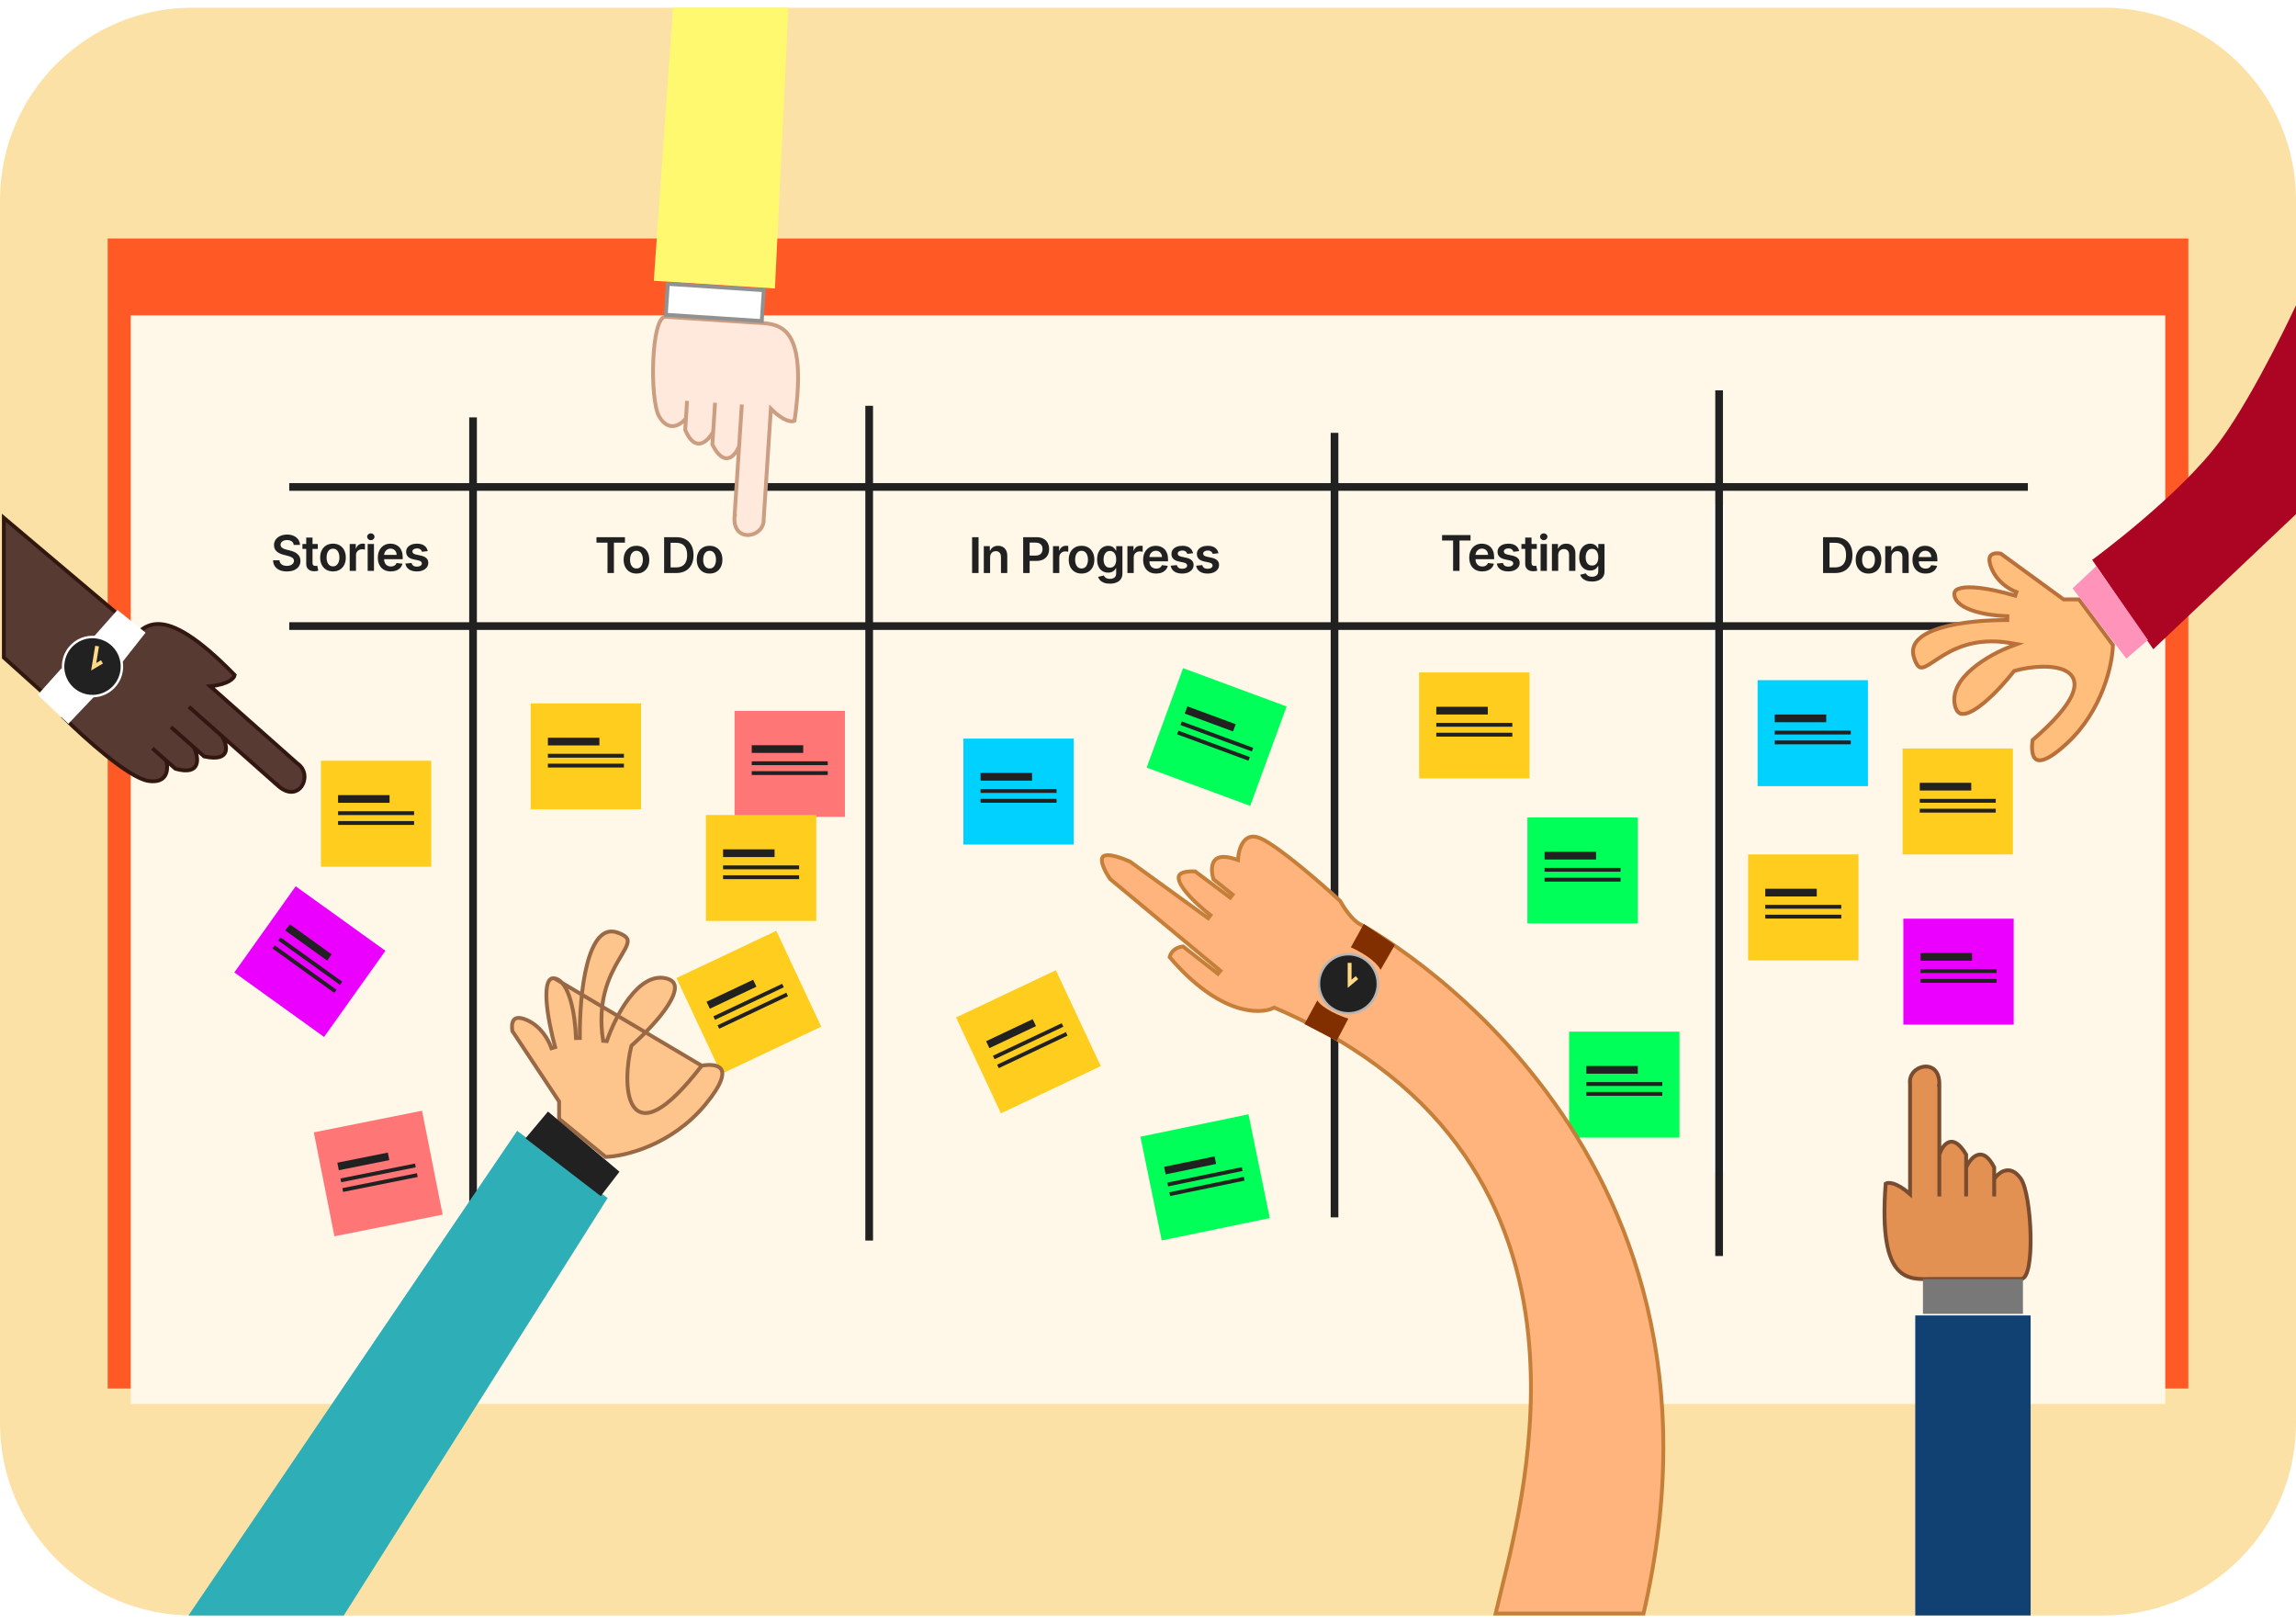 <svg width="597" height="422" viewBox="0 0 597 422" fill="none" xmlns="http://www.w3.org/2000/svg">
<path d="M547 2H50C22.386 2 0 24.386 0 52V370C0 397.614 22.386 420 50 420H547C574.614 420 597 397.614 597 370V52C597 24.386 574.614 2 547 2Z" fill="#FCE1A6"/>
<path d="M551.454 147.181H99.381" stroke="white" stroke-width="3"/>
<path d="M306.064 250.183L277.608 246.483L274.089 273.804L302.545 277.503L306.064 250.183Z" fill="#FFCD1D"/>
<path d="M280.766 256.906L294.045 258.633" stroke="#212121" stroke-width="3"/>
<path d="M280.295 260.56L299.898 263.109" stroke="#212121" stroke-width="1.5"/>
<path d="M279.968 263.101L299.571 265.65" stroke="#212121" stroke-width="1.5"/>
<path d="M203.951 250.327H175.258V277.875H203.951V250.327Z" fill="#4DCF7A"/>
<path d="M179.722 260.257H193.112" stroke="#212121" stroke-width="3"/>
<path d="M179.722 263.941H199.488" stroke="#212121" stroke-width="1.5"/>
<path d="M179.722 266.503H199.488" stroke="#212121" stroke-width="1.5"/>
<path d="M569 62H28V361H569V62Z" fill="#FF5925"/>
<g filter="url(#filter0_ddd_583_923)">
<path d="M563 70H34V353H563V70Z" fill="#FFF8E9"/>
<path d="M436.693 256.214H408V283.762H436.693V256.214Z" fill="#00FF58"/>
<path d="M412.463 266.144H425.853" stroke="#212121" stroke-width="2"/>
<path d="M412.463 269.828H432.23" stroke="#212121"/>
<path d="M412.463 272.391H432.23" stroke="#212121"/>
<path d="M324.627 277.7L296.526 283.525L302.066 310.505L330.167 304.68L324.627 277.7Z" fill="#00FF58"/>
<path d="M302.894 292.344L316.008 289.626" stroke="#212121" stroke-width="2"/>
<path d="M303.635 295.952L322.993 291.939" stroke="#212121"/>
<path d="M304.15 298.462L323.509 294.449" stroke="#212121"/>
<path d="M219.693 172.819H191V200.367H219.693V172.819Z" fill="#FF7676"/>
<path d="M195.463 182.749H208.853" stroke="#212121" stroke-width="2"/>
<path d="M195.463 186.433H215.23" stroke="#212121"/>
<path d="M195.463 188.995H215.23" stroke="#212121"/>
<path d="M109.737 276.772L81.597 282.407L86.956 309.424L115.095 303.789L109.737 276.772Z" fill="#FF7676"/>
<path d="M87.906 291.269L101.038 288.639" stroke="#212121" stroke-width="2"/>
<path d="M88.623 294.881L108.008 291" stroke="#212121"/>
<path d="M89.121 297.395L108.506 293.513" stroke="#212121"/>
</g>
<path d="M446.877 304.788V131.159" stroke="white" stroke-width="3"/>
<path d="M347 316.5V112.533" stroke="#212121" stroke-width="2"/>
<path d="M226 322.529V105.5" stroke="#212121" stroke-width="2"/>
<path d="M123 320.519V108.514" stroke="#212121" stroke-width="2"/>
<path d="M446.877 304.788V131.159" stroke="white" stroke-width="3"/>
<path d="M447 326.548V101.481" stroke="#212121" stroke-width="2"/>
<path d="M527.28 162.771H75.207" stroke="#212121" stroke-width="2"/>
<path d="M527.28 126.6H75.207" stroke="#212121" stroke-width="2"/>
<path d="M76.376 141.669C76.334 141.272 76.155 140.963 75.841 140.741C75.53 140.52 75.126 140.409 74.627 140.409C74.277 140.409 73.977 140.462 73.727 140.568C73.476 140.675 73.284 140.819 73.151 141.001C73.019 141.183 72.951 141.391 72.947 141.624C72.947 141.818 72.991 141.987 73.079 142.129C73.169 142.272 73.292 142.393 73.446 142.493C73.6 142.59 73.77 142.672 73.957 142.739C74.145 142.805 74.334 142.862 74.523 142.907L75.393 143.126C75.743 143.208 76.08 143.319 76.403 143.458C76.729 143.597 77.02 143.773 77.277 143.985C77.536 144.198 77.742 144.454 77.893 144.754C78.044 145.055 78.119 145.406 78.119 145.81C78.119 146.356 77.98 146.837 77.703 147.253C77.425 147.665 77.023 147.988 76.498 148.221C75.975 148.452 75.344 148.567 74.601 148.567C73.879 148.567 73.253 148.455 72.721 148.231C72.193 148.006 71.779 147.679 71.48 147.248C71.184 146.817 71.024 146.292 71 145.674H72.653C72.678 145.998 72.777 146.268 72.952 146.483C73.127 146.699 73.355 146.859 73.636 146.966C73.92 147.072 74.237 147.125 74.587 147.125C74.952 147.125 75.272 147.071 75.547 146.961C75.825 146.849 76.042 146.694 76.199 146.497C76.356 146.297 76.436 146.064 76.439 145.797C76.436 145.554 76.365 145.354 76.226 145.196C76.088 145.035 75.892 144.902 75.642 144.795C75.394 144.686 75.104 144.589 74.773 144.504L73.718 144.231C72.954 144.034 72.35 143.736 71.906 143.335C71.466 142.932 71.245 142.396 71.245 141.728C71.245 141.179 71.393 140.699 71.689 140.286C71.988 139.874 72.394 139.554 72.907 139.326C73.42 139.096 74.001 138.981 74.65 138.981C75.308 138.981 75.885 139.096 76.38 139.326C76.878 139.554 77.269 139.871 77.553 140.277C77.837 140.681 77.983 141.145 77.992 141.669H76.376ZM82.635 141.438V142.712H78.637V141.438H82.635ZM79.624 139.763H81.263V146.324C81.263 146.545 81.296 146.716 81.363 146.834C81.432 146.949 81.523 147.028 81.635 147.071C81.746 147.113 81.87 147.134 82.006 147.134C82.109 147.134 82.202 147.127 82.287 147.111C82.374 147.096 82.441 147.082 82.486 147.071L82.762 148.358C82.675 148.389 82.549 148.422 82.386 148.459C82.227 148.495 82.03 148.516 81.797 148.522C81.387 148.534 81.017 148.472 80.688 148.335C80.359 148.196 80.098 147.981 79.904 147.689C79.714 147.398 79.621 147.034 79.624 146.597V139.763ZM86.583 148.563C85.904 148.563 85.315 148.413 84.817 148.113C84.319 147.812 83.932 147.392 83.658 146.852C83.386 146.312 83.25 145.681 83.25 144.959C83.25 144.237 83.386 143.605 83.658 143.062C83.932 142.519 84.319 142.097 84.817 141.797C85.315 141.496 85.904 141.347 86.583 141.347C87.263 141.347 87.851 141.496 88.35 141.797C88.848 142.097 89.232 142.519 89.504 143.062C89.778 143.605 89.916 144.237 89.916 144.959C89.916 145.681 89.778 146.312 89.504 146.852C89.232 147.392 88.848 147.812 88.35 148.113C87.851 148.413 87.263 148.563 86.583 148.563ZM86.592 147.243C86.961 147.243 87.268 147.142 87.516 146.939C87.764 146.733 87.948 146.456 88.068 146.11C88.192 145.765 88.254 145.38 88.254 144.955C88.254 144.527 88.192 144.14 88.068 143.795C87.948 143.445 87.764 143.168 87.516 142.962C87.268 142.755 86.961 142.652 86.592 142.652C86.215 142.652 85.901 142.755 85.651 142.962C85.403 143.168 85.217 143.445 85.093 143.795C84.973 144.14 84.912 144.527 84.912 144.955C84.912 145.38 84.973 145.765 85.093 146.11C85.217 146.456 85.403 146.733 85.651 146.939C85.901 147.142 86.215 147.243 86.592 147.243ZM90.925 148.426V141.438H92.515V142.602H92.587C92.713 142.199 92.931 141.888 93.239 141.669C93.55 141.448 93.905 141.338 94.303 141.338C94.394 141.338 94.495 141.342 94.607 141.351C94.721 141.357 94.816 141.368 94.892 141.383V142.898C94.823 142.874 94.712 142.853 94.561 142.834C94.413 142.813 94.27 142.803 94.132 142.803C93.832 142.803 93.563 142.867 93.325 142.998C93.09 143.126 92.904 143.303 92.768 143.531C92.632 143.758 92.564 144.021 92.564 144.318V148.426H90.925ZM95.599 148.426V141.438H97.238V148.426H95.599ZM96.422 140.446C96.163 140.446 95.94 140.359 95.752 140.186C95.566 140.01 95.472 139.799 95.472 139.554C95.472 139.305 95.566 139.094 95.752 138.921C95.94 138.746 96.163 138.657 96.422 138.657C96.685 138.657 96.909 138.746 97.093 138.921C97.28 139.094 97.374 139.305 97.374 139.554C97.374 139.799 97.28 140.01 97.093 140.186C96.909 140.359 96.685 140.446 96.422 140.446ZM101.62 148.563C100.923 148.563 100.321 148.418 99.813 148.126C99.31 147.832 98.921 147.416 98.65 146.879C98.378 146.339 98.242 145.704 98.242 144.973C98.242 144.254 98.378 143.623 98.65 143.08C98.924 142.534 99.308 142.11 99.8 141.806C100.292 141.5 100.871 141.347 101.534 141.347C101.963 141.347 102.368 141.416 102.748 141.556C103.132 141.693 103.47 141.905 103.763 142.193C104.059 142.481 104.291 142.848 104.46 143.294C104.629 143.737 104.713 144.265 104.713 144.877V145.383H99.012V144.272H103.142C103.139 143.957 103.071 143.676 102.938 143.431C102.806 143.181 102.62 142.986 102.381 142.844C102.146 142.701 101.871 142.63 101.557 142.63C101.222 142.63 100.928 142.712 100.674 142.875C100.42 143.036 100.223 143.249 100.081 143.513C99.942 143.773 99.871 144.06 99.868 144.372V145.342C99.868 145.748 99.942 146.097 100.09 146.388C100.238 146.676 100.445 146.898 100.711 147.052C100.976 147.204 101.287 147.28 101.643 147.28C101.882 147.28 102.097 147.246 102.291 147.18C102.484 147.11 102.651 147.008 102.794 146.875C102.935 146.742 103.042 146.576 103.115 146.379L104.645 146.552C104.549 146.958 104.365 147.313 104.093 147.617C103.825 147.917 103.48 148.15 103.061 148.318C102.641 148.481 102.161 148.563 101.62 148.563ZM111.215 143.285L109.721 143.449C109.679 143.297 109.605 143.155 109.499 143.021C109.397 142.887 109.258 142.78 109.082 142.698C108.907 142.616 108.693 142.575 108.44 142.575C108.099 142.575 107.812 142.649 107.579 142.798C107.349 142.946 107.237 143.139 107.239 143.376C107.237 143.579 107.311 143.745 107.461 143.872C107.615 143.999 107.869 144.104 108.222 144.186L109.408 144.44C110.067 144.583 110.556 144.809 110.876 145.119C111.199 145.428 111.362 145.833 111.365 146.333C111.362 146.774 111.234 147.162 110.98 147.498C110.729 147.832 110.381 148.093 109.934 148.281C109.487 148.469 108.974 148.563 108.394 148.563C107.543 148.563 106.858 148.384 106.338 148.026C105.819 147.665 105.509 147.163 105.41 146.52L107.008 146.365C107.081 146.681 107.235 146.919 107.471 147.08C107.706 147.241 108.013 147.321 108.389 147.321C108.779 147.321 109.091 147.241 109.327 147.08C109.566 146.919 109.685 146.72 109.685 146.483C109.685 146.283 109.608 146.118 109.454 145.987C109.303 145.857 109.067 145.757 108.748 145.687L107.561 145.437C106.894 145.298 106.4 145.062 106.08 144.732C105.76 144.398 105.602 143.976 105.605 143.467C105.602 143.036 105.718 142.663 105.953 142.347C106.191 142.029 106.522 141.783 106.945 141.611C107.37 141.434 107.861 141.347 108.417 141.347C109.232 141.347 109.874 141.521 110.342 141.87C110.812 142.219 111.104 142.69 111.215 143.285Z" fill="#212121"/>
<path d="M155.094 141.076V139.662H162.494V141.076H159.628V148.98H157.961V141.076H155.094ZM165.491 149.117C164.812 149.117 164.223 148.967 163.725 148.666C163.226 148.366 162.84 147.946 162.565 147.406C162.294 146.866 162.158 146.235 162.158 145.513C162.158 144.791 162.294 144.159 162.565 143.615C162.84 143.073 163.226 142.651 163.725 142.351C164.223 142.05 164.812 141.9 165.491 141.9C166.17 141.9 166.759 142.05 167.257 142.351C167.755 142.651 168.14 143.073 168.412 143.615C168.686 144.159 168.824 144.791 168.824 145.513C168.824 146.235 168.686 146.866 168.412 147.406C168.14 147.946 167.755 148.366 167.257 148.666C166.759 148.967 166.17 149.117 165.491 149.117ZM165.5 147.797C165.868 147.797 166.176 147.696 166.424 147.493C166.671 147.286 166.856 147.01 166.976 146.664C167.1 146.318 167.162 145.933 167.162 145.508C167.162 145.081 167.1 144.694 166.976 144.348C166.856 143.999 166.671 143.722 166.424 143.515C166.176 143.309 165.868 143.206 165.5 143.206C165.123 143.206 164.808 143.309 164.558 143.515C164.31 143.722 164.125 143.999 164.001 144.348C163.881 144.694 163.82 145.081 163.82 145.508C163.82 145.933 163.881 146.318 164.001 146.664C164.125 147.01 164.31 147.286 164.558 147.493C164.808 147.696 165.123 147.797 165.5 147.797ZM175.829 148.98H172.686V139.662H175.892C176.813 139.662 177.604 139.848 178.265 140.221C178.929 140.591 179.439 141.124 179.796 141.818C180.152 142.513 180.33 143.344 180.33 144.312C180.33 145.282 180.15 146.116 179.791 146.814C179.435 147.512 178.92 148.047 178.247 148.42C177.577 148.794 176.771 148.98 175.829 148.98ZM174.366 147.52H175.747C176.393 147.52 176.932 147.402 177.364 147.165C177.795 146.925 178.12 146.569 178.337 146.095C178.555 145.619 178.664 145.025 178.664 144.312C178.664 143.599 178.555 143.007 178.337 142.537C178.12 142.064 177.799 141.711 177.373 141.477C176.951 141.24 176.425 141.122 175.797 141.122H174.366V147.52ZM184.506 149.117C183.826 149.117 183.238 148.967 182.74 148.666C182.242 148.366 181.855 147.946 181.58 147.406C181.308 146.866 181.172 146.235 181.172 145.513C181.172 144.791 181.308 144.159 181.58 143.615C181.855 143.073 182.242 142.651 182.74 142.351C183.238 142.05 183.826 141.9 184.506 141.9C185.185 141.9 185.773 142.05 186.272 142.351C186.77 142.651 187.154 143.073 187.427 143.615C187.701 144.159 187.839 144.791 187.839 145.513C187.839 146.235 187.701 146.866 187.427 147.406C187.154 147.946 186.77 148.366 186.272 148.666C185.773 148.967 185.185 149.117 184.506 149.117ZM184.515 147.797C184.883 147.797 185.191 147.696 185.439 147.493C185.686 147.286 185.87 147.01 185.991 146.664C186.114 146.318 186.176 145.933 186.176 145.508C186.176 145.081 186.114 144.694 185.991 144.348C185.87 143.999 185.686 143.722 185.439 143.515C185.191 143.309 184.883 143.206 184.515 143.206C184.137 143.206 183.823 143.309 183.573 143.515C183.325 143.722 183.139 143.999 183.016 144.348C182.895 144.694 182.835 145.081 182.835 145.508C182.835 145.933 182.895 146.318 183.016 146.664C183.139 147.01 183.325 147.286 183.573 147.493C183.823 147.696 184.137 147.797 184.515 147.797Z" fill="#212121"/>
<path d="M254.44 139.662V148.98H252.76V139.662H254.44ZM257.444 144.885V148.98H255.804V141.991H257.371V143.179H257.453C257.613 142.788 257.868 142.476 258.218 142.246C258.571 142.016 259.007 141.9 259.527 141.9C260.007 141.9 260.425 142.003 260.781 142.21C261.14 142.416 261.418 142.715 261.614 143.106C261.813 143.497 261.912 143.972 261.909 144.53V148.98H260.269V144.785C260.269 144.318 260.148 143.952 259.907 143.688C259.668 143.424 259.338 143.292 258.915 143.292C258.628 143.292 258.373 143.357 258.15 143.483C257.93 143.608 257.756 143.788 257.629 144.025C257.506 144.262 257.444 144.548 257.444 144.885ZM266.046 148.98V139.662H269.523C270.236 139.662 270.834 139.795 271.317 140.062C271.803 140.329 272.17 140.696 272.418 141.163C272.668 141.627 272.793 142.155 272.793 142.747C272.793 143.344 272.668 143.875 272.418 144.339C272.167 144.803 271.797 145.169 271.308 145.435C270.819 145.699 270.217 145.831 269.501 145.831H267.196V144.444H269.275C269.691 144.444 270.032 144.371 270.298 144.225C270.563 144.08 270.76 143.879 270.887 143.625C271.017 143.37 271.081 143.077 271.081 142.747C271.081 142.416 271.017 142.125 270.887 141.873C270.76 141.621 270.562 141.426 270.294 141.286C270.028 141.144 269.685 141.072 269.265 141.072H267.726V148.98H266.046ZM273.797 148.98V141.991H275.387V143.156H275.46C275.587 142.752 275.803 142.442 276.111 142.223C276.422 142.002 276.777 141.891 277.175 141.891C277.267 141.891 277.367 141.896 277.479 141.905C277.594 141.911 277.689 141.921 277.765 141.937V143.452C277.695 143.428 277.585 143.406 277.434 143.388C277.286 143.367 277.142 143.357 277.004 143.357C276.705 143.357 276.436 143.421 276.197 143.552C275.962 143.679 275.777 143.857 275.641 144.084C275.505 144.312 275.437 144.574 275.437 144.872V148.98H273.797ZM281.219 149.117C280.54 149.117 279.951 148.967 279.452 148.666C278.954 148.366 278.568 147.946 278.293 147.406C278.022 146.866 277.886 146.235 277.886 145.513C277.886 144.791 278.022 144.159 278.293 143.615C278.568 143.073 278.954 142.651 279.452 142.351C279.951 142.05 280.54 141.9 281.219 141.9C281.898 141.9 282.487 142.05 282.985 142.351C283.483 142.651 283.868 143.073 284.14 143.615C284.414 144.159 284.551 144.791 284.551 145.513C284.551 146.235 284.414 146.866 284.14 147.406C283.868 147.946 283.483 148.366 282.985 148.666C282.487 148.967 281.898 149.117 281.219 149.117ZM281.228 147.797C281.596 147.797 281.904 147.696 282.151 147.493C282.399 147.286 282.583 147.01 282.704 146.664C282.828 146.318 282.89 145.933 282.89 145.508C282.89 145.081 282.828 144.694 282.704 144.348C282.583 143.999 282.399 143.722 282.151 143.515C281.904 143.309 281.596 143.206 281.228 143.206C280.851 143.206 280.536 143.309 280.286 143.515C280.038 143.722 279.853 143.999 279.729 144.348C279.608 144.694 279.547 145.081 279.547 145.508C279.547 145.933 279.608 146.318 279.729 146.664C279.853 147.01 280.038 147.286 280.286 147.493C280.536 147.696 280.851 147.797 281.228 147.797ZM288.586 151.747C287.997 151.747 287.492 151.666 287.069 151.506C286.646 151.348 286.306 151.135 286.05 150.868C285.793 150.602 285.615 150.306 285.516 149.981L286.992 149.622C287.058 149.758 287.155 149.893 287.281 150.027C287.408 150.164 287.579 150.276 287.793 150.363C288.011 150.454 288.283 150.5 288.613 150.5C289.078 150.5 289.462 150.386 289.768 150.158C290.073 149.934 290.225 149.564 290.225 149.049V147.725H290.143C290.059 147.894 289.935 148.069 289.772 148.248C289.612 148.427 289.399 148.577 289.133 148.698C288.871 148.819 288.54 148.88 288.142 148.88C287.608 148.88 287.123 148.754 286.688 148.502C286.256 148.248 285.912 147.869 285.656 147.365C285.402 146.858 285.275 146.224 285.275 145.463C285.275 144.695 285.402 144.048 285.656 143.52C285.912 142.989 286.258 142.587 286.693 142.314C287.127 142.038 287.612 141.9 288.146 141.9C288.554 141.9 288.889 141.97 289.152 142.11C289.417 142.246 289.629 142.412 289.786 142.606C289.943 142.797 290.062 142.977 290.143 143.147H290.234V141.991H291.851V149.094C291.851 149.691 291.709 150.186 291.425 150.577C291.141 150.969 290.754 151.262 290.261 151.456C289.769 151.65 289.211 151.747 288.586 151.747ZM288.599 147.588C288.947 147.588 289.242 147.503 289.487 147.333C289.732 147.163 289.917 146.919 290.044 146.601C290.171 146.282 290.234 145.9 290.234 145.454C290.234 145.014 290.171 144.629 290.044 144.298C289.92 143.968 289.736 143.711 289.491 143.529C289.25 143.344 288.952 143.251 288.599 143.251C288.234 143.251 287.929 143.347 287.685 143.538C287.44 143.729 287.256 143.992 287.132 144.325C287.008 144.656 286.946 145.032 286.946 145.454C286.946 145.881 287.008 146.256 287.132 146.578C287.259 146.896 287.444 147.145 287.689 147.324C287.937 147.5 288.24 147.588 288.599 147.588ZM293.148 148.98V141.991H294.738V143.156H294.81C294.937 142.752 295.154 142.442 295.462 142.223C295.774 142.002 296.128 141.891 296.527 141.891C296.617 141.891 296.719 141.896 296.83 141.905C296.945 141.911 297.04 141.921 297.115 141.937V143.452C297.046 143.428 296.935 143.406 296.785 143.388C296.637 143.367 296.493 143.357 296.354 143.357C296.055 143.357 295.787 143.421 295.549 143.552C295.313 143.679 295.127 143.857 294.991 144.084C294.855 144.312 294.788 144.574 294.788 144.872V148.98H293.148ZM300.615 149.117C299.917 149.117 299.315 148.971 298.808 148.68C298.304 148.386 297.916 147.97 297.644 147.433C297.372 146.893 297.236 146.257 297.236 145.526C297.236 144.808 297.372 144.177 297.644 143.634C297.919 143.088 298.302 142.663 298.795 142.36C299.286 142.053 299.865 141.9 300.529 141.9C300.957 141.9 301.362 141.97 301.742 142.11C302.126 142.246 302.464 142.458 302.757 142.747C303.053 143.035 303.285 143.402 303.454 143.848C303.623 144.291 303.707 144.819 303.707 145.431V145.936H298.007V144.826H302.136C302.133 144.51 302.066 144.23 301.932 143.984C301.8 143.735 301.614 143.54 301.376 143.398C301.14 143.255 300.866 143.184 300.551 143.184C300.217 143.184 299.922 143.266 299.668 143.429C299.415 143.59 299.217 143.802 299.075 144.066C298.936 144.327 298.865 144.613 298.862 144.926V145.895C298.862 146.302 298.936 146.651 299.084 146.942C299.232 147.23 299.439 147.452 299.705 147.606C299.97 147.758 300.281 147.833 300.637 147.833C300.876 147.833 301.092 147.8 301.285 147.733C301.478 147.664 301.646 147.562 301.788 147.429C301.93 147.295 302.037 147.13 302.109 146.933L303.64 147.106C303.543 147.512 303.359 147.867 303.087 148.17C302.819 148.471 302.474 148.704 302.055 148.871C301.635 149.035 301.155 149.117 300.615 149.117ZM310.21 143.838L308.715 144.002C308.673 143.85 308.599 143.708 308.493 143.574C308.391 143.441 308.252 143.333 308.077 143.251C307.902 143.169 307.688 143.128 307.434 143.128C307.093 143.128 306.806 143.203 306.574 143.351C306.344 143.5 306.231 143.693 306.234 143.929C306.231 144.133 306.305 144.298 306.456 144.426C306.609 144.553 306.863 144.658 307.216 144.74L308.403 144.994C309.061 145.137 309.55 145.363 309.87 145.673C310.193 145.982 310.356 146.387 310.359 146.887C310.356 147.327 310.228 147.716 309.974 148.052C309.723 148.386 309.375 148.646 308.928 148.835C308.481 149.022 307.968 149.117 307.388 149.117C306.537 149.117 305.852 148.938 305.333 148.58C304.813 148.219 304.504 147.717 304.404 147.074L306.003 146.919C306.075 147.234 306.229 147.473 306.465 147.634C306.7 147.794 307.007 147.874 307.384 147.874C307.774 147.874 308.086 147.794 308.321 147.634C308.56 147.473 308.679 147.274 308.679 147.037C308.679 146.837 308.602 146.672 308.448 146.541C308.297 146.411 308.062 146.311 307.742 146.241L306.555 145.991C305.888 145.851 305.395 145.616 305.075 145.286C304.754 144.952 304.596 144.53 304.599 144.021C304.596 143.59 304.712 143.217 304.948 142.901C305.186 142.583 305.516 142.337 305.939 142.164C306.365 141.988 306.855 141.9 307.411 141.9C308.226 141.9 308.868 142.075 309.336 142.424C309.807 142.772 310.098 143.244 310.21 143.838ZM316.826 143.838L315.332 144.002C315.289 143.85 315.215 143.708 315.11 143.574C315.007 143.441 314.868 143.333 314.693 143.251C314.518 143.169 314.303 143.128 314.05 143.128C313.709 143.128 313.422 143.203 313.19 143.351C312.96 143.5 312.847 143.693 312.85 143.929C312.847 144.133 312.921 144.298 313.072 144.426C313.226 144.553 313.48 144.658 313.833 144.74L315.019 144.994C315.678 145.137 316.167 145.363 316.487 145.673C316.809 145.982 316.973 146.387 316.976 146.887C316.973 147.327 316.844 147.716 316.591 148.052C316.34 148.386 315.991 148.646 315.544 148.835C315.098 149.022 314.585 149.117 314.005 149.117C313.153 149.117 312.468 148.938 311.949 148.58C311.43 148.219 311.12 147.717 311.02 147.074L312.619 146.919C312.692 147.234 312.845 147.473 313.081 147.634C313.316 147.794 313.623 147.874 314 147.874C314.39 147.874 314.702 147.794 314.938 147.634C315.176 147.473 315.296 147.274 315.296 147.037C315.296 146.837 315.218 146.672 315.064 146.541C314.914 146.411 314.678 146.311 314.358 146.241L313.172 145.991C312.504 145.851 312.011 145.616 311.69 145.286C311.37 144.952 311.212 144.53 311.215 144.021C311.212 143.59 311.328 143.217 311.564 142.901C311.802 142.583 312.133 142.337 312.556 142.164C312.981 141.988 313.472 141.9 314.027 141.9C314.842 141.9 315.484 142.075 315.952 142.424C316.423 142.772 316.714 143.244 316.826 143.838Z" fill="#212121"/>
<path d="M374.964 140.523V139.108H382.364V140.523H379.497V148.426H377.831V140.523H374.964ZM385.406 148.563C384.708 148.563 384.107 148.417 383.599 148.126C383.095 147.832 382.707 147.416 382.435 146.879C382.164 146.339 382.028 145.704 382.028 144.973C382.028 144.254 382.164 143.623 382.435 143.08C382.71 142.534 383.093 142.11 383.586 141.806C384.078 141.5 384.656 141.347 385.32 141.347C385.749 141.347 386.153 141.416 386.534 141.556C386.917 141.693 387.255 141.905 387.548 142.193C387.844 142.481 388.076 142.848 388.245 143.294C388.414 143.737 388.499 144.265 388.499 144.877V145.383H382.797V144.272H386.927C386.925 143.957 386.857 143.676 386.724 143.431C386.591 143.181 386.405 142.986 386.167 142.844C385.931 142.701 385.657 142.63 385.343 142.63C385.007 142.63 384.713 142.712 384.46 142.875C384.206 143.036 384.008 143.249 383.866 143.513C383.728 143.773 383.656 144.06 383.654 144.372V145.342C383.654 145.748 383.728 146.097 383.876 146.388C384.024 146.676 384.23 146.898 384.496 147.052C384.761 147.204 385.073 147.28 385.429 147.28C385.667 147.28 385.883 147.246 386.076 147.18C386.269 147.11 386.437 147.008 386.579 146.875C386.721 146.742 386.828 146.576 386.901 146.379L388.431 146.552C388.335 146.958 388.15 147.313 387.879 147.617C387.61 147.917 387.266 148.15 386.846 148.318C386.426 148.481 385.947 148.563 385.406 148.563ZM395.001 143.285L393.506 143.449C393.464 143.297 393.39 143.155 393.284 143.021C393.182 142.887 393.043 142.78 392.868 142.698C392.693 142.616 392.478 142.575 392.225 142.575C391.884 142.575 391.597 142.649 391.365 142.798C391.135 142.946 391.022 143.139 391.025 143.376C391.022 143.579 391.096 143.745 391.247 143.872C391.401 143.999 391.655 144.104 392.008 144.186L393.194 144.44C393.853 144.583 394.342 144.809 394.662 145.119C394.984 145.428 395.148 145.833 395.151 146.333C395.148 146.774 395.019 147.162 394.766 147.498C394.515 147.832 394.166 148.093 393.719 148.281C393.272 148.469 392.76 148.563 392.179 148.563C391.328 148.563 390.643 148.384 390.124 148.026C389.605 147.665 389.295 147.163 389.195 146.52L390.794 146.365C390.867 146.681 391.02 146.919 391.256 147.08C391.491 147.241 391.798 147.321 392.175 147.321C392.565 147.321 392.877 147.241 393.113 147.08C393.351 146.919 393.471 146.72 393.471 146.483C393.471 146.283 393.393 146.118 393.239 145.987C393.089 145.857 392.853 145.757 392.533 145.687L391.347 145.437C390.679 145.297 390.186 145.062 389.866 144.732C389.545 144.398 389.387 143.976 389.39 143.467C389.387 143.036 389.503 142.663 389.739 142.347C389.977 142.029 390.308 141.783 390.731 141.611C391.156 141.434 391.647 141.347 392.202 141.347C393.017 141.347 393.659 141.521 394.127 141.87C394.598 142.219 394.889 142.69 395.001 143.285ZM399.593 141.438V142.712H395.595V141.438H399.593ZM396.582 139.763H398.221V146.324C398.221 146.545 398.254 146.716 398.32 146.834C398.39 146.949 398.48 147.028 398.592 147.071C398.704 147.113 398.828 147.134 398.964 147.134C399.066 147.134 399.16 147.127 399.244 147.111C399.332 147.096 399.399 147.082 399.444 147.071L399.72 148.358C399.633 148.389 399.507 148.422 399.344 148.458C399.184 148.495 398.988 148.516 398.755 148.522C398.345 148.534 397.975 148.472 397.646 148.335C397.317 148.196 397.055 147.981 396.862 147.689C396.672 147.398 396.578 147.034 396.582 146.597V139.763ZM400.581 148.426V141.438H402.221V148.426H400.581ZM401.406 140.446C401.146 140.446 400.922 140.359 400.736 140.186C400.548 140.01 400.454 139.799 400.454 139.554C400.454 139.305 400.548 139.094 400.736 138.921C400.922 138.746 401.146 138.657 401.406 138.657C401.668 138.657 401.892 138.746 402.076 138.921C402.263 139.094 402.356 139.305 402.356 139.554C402.356 139.799 402.263 140.01 402.076 140.186C401.892 140.359 401.668 140.446 401.406 140.446ZM405.163 144.331V148.426H403.524V141.438H405.091V142.625H405.172C405.332 142.234 405.587 141.923 405.938 141.693C406.291 141.462 406.727 141.347 407.246 141.347C407.727 141.347 408.145 141.45 408.501 141.656C408.86 141.862 409.138 142.161 409.334 142.552C409.534 142.944 409.632 143.418 409.629 143.976V148.426H407.989V144.231C407.989 143.764 407.869 143.399 407.627 143.135C407.389 142.871 407.058 142.739 406.635 142.739C406.349 142.739 406.093 142.803 405.87 142.93C405.649 143.055 405.476 143.235 405.349 143.472C405.225 143.708 405.163 143.994 405.163 144.331ZM413.938 151.193C413.349 151.193 412.843 151.113 412.421 150.952C411.998 150.794 411.658 150.582 411.402 150.314C411.145 150.048 410.967 149.752 410.867 149.427L412.344 149.068C412.41 149.204 412.507 149.339 412.633 149.473C412.76 149.61 412.931 149.722 413.145 149.81C413.362 149.901 413.635 149.946 413.965 149.946C414.43 149.946 414.814 149.833 415.12 149.605C415.425 149.38 415.577 149.01 415.577 148.495V147.171H415.495C415.411 147.341 415.287 147.515 415.124 147.694C414.964 147.873 414.751 148.023 414.485 148.145C414.223 148.266 413.892 148.327 413.494 148.327C412.959 148.327 412.475 148.2 412.04 147.949C411.608 147.694 411.264 147.315 411.008 146.811C410.754 146.305 410.627 145.67 410.627 144.909C410.627 144.142 410.754 143.494 411.008 142.966C411.264 142.436 411.61 142.033 412.044 141.76C412.479 141.484 412.964 141.347 413.498 141.347C413.906 141.347 414.241 141.416 414.504 141.556C414.769 141.693 414.981 141.858 415.138 142.052C415.294 142.243 415.414 142.424 415.495 142.593H415.586V141.438H417.203V148.54C417.203 149.138 417.061 149.632 416.777 150.024C416.493 150.415 416.105 150.708 415.613 150.902C415.121 151.096 414.562 151.193 413.938 151.193ZM413.951 147.034C414.298 147.034 414.594 146.949 414.839 146.779C415.083 146.61 415.269 146.365 415.396 146.047C415.523 145.728 415.586 145.346 415.586 144.9C415.586 144.46 415.523 144.075 415.396 143.745C415.272 143.414 415.088 143.158 414.843 142.975C414.602 142.791 414.304 142.698 413.951 142.698C413.586 142.698 413.281 142.793 413.037 142.985C412.792 143.176 412.607 143.438 412.484 143.771C412.36 144.102 412.298 144.479 412.298 144.9C412.298 145.328 412.36 145.702 412.484 146.024C412.611 146.342 412.796 146.591 413.041 146.77C413.288 146.946 413.592 147.034 413.951 147.034Z" fill="#212121"/>
<path d="M477.17 148.98H474.027V139.662H477.234C478.155 139.662 478.945 139.848 479.607 140.221C480.271 140.591 480.781 141.124 481.137 141.818C481.493 142.513 481.672 143.344 481.672 144.312C481.672 145.282 481.492 146.116 481.133 146.814C480.777 147.512 480.262 148.047 479.589 148.42C478.919 148.794 478.112 148.98 477.17 148.98ZM475.707 147.52H477.089C477.734 147.52 478.274 147.402 478.706 147.165C479.137 146.925 479.462 146.569 479.679 146.095C479.897 145.619 480.005 145.025 480.005 144.312C480.005 143.599 479.897 143.007 479.679 142.537C479.462 142.064 479.14 141.711 478.714 141.477C478.292 141.24 477.766 141.122 477.138 141.122H475.707V147.52ZM485.847 149.117C485.168 149.117 484.579 148.967 484.081 148.666C483.583 148.366 483.196 147.946 482.922 147.406C482.65 146.866 482.514 146.235 482.514 145.513C482.514 144.791 482.65 144.159 482.922 143.615C483.196 143.073 483.583 142.651 484.081 142.351C484.579 142.05 485.168 141.9 485.847 141.9C486.527 141.9 487.115 142.05 487.613 142.351C488.111 142.651 488.496 143.073 488.768 143.615C489.043 144.159 489.18 144.791 489.18 145.513C489.18 146.235 489.043 146.866 488.768 147.406C488.496 147.946 488.111 148.366 487.613 148.666C487.115 148.967 486.527 149.117 485.847 149.117ZM485.856 147.797C486.224 147.797 486.532 147.696 486.78 147.493C487.027 147.286 487.211 147.01 487.333 146.664C487.456 146.318 487.518 145.933 487.518 145.508C487.518 145.081 487.456 144.694 487.333 144.348C487.211 143.999 487.027 143.722 486.78 143.515C486.532 143.309 486.224 143.206 485.856 143.206C485.479 143.206 485.165 143.309 484.914 143.515C484.667 143.722 484.481 143.999 484.357 144.348C484.236 144.694 484.176 145.081 484.176 145.508C484.176 145.933 484.236 146.318 484.357 146.664C484.481 147.01 484.667 147.286 484.914 147.493C485.165 147.696 485.479 147.797 485.856 147.797ZM491.828 144.885V148.98H490.189V141.991H491.756V143.179H491.837C491.997 142.788 492.252 142.476 492.603 142.246C492.956 142.016 493.392 141.9 493.912 141.9C494.392 141.9 494.809 142.003 495.166 142.21C495.525 142.416 495.803 142.715 495.999 143.106C496.198 143.497 496.296 143.972 496.293 144.53V148.98H494.654V144.785C494.654 144.318 494.533 143.952 494.292 143.688C494.053 143.424 493.723 143.292 493.3 143.292C493.013 143.292 492.758 143.357 492.535 143.483C492.314 143.608 492.141 143.788 492.014 144.025C491.89 144.262 491.828 144.548 491.828 144.885ZM500.657 149.117C499.959 149.117 499.357 148.971 498.85 148.68C498.346 148.386 497.958 147.97 497.686 147.433C497.414 146.893 497.278 146.257 497.278 145.526C497.278 144.808 497.414 144.177 497.686 143.634C497.96 143.088 498.344 142.663 498.837 142.36C499.328 142.053 499.906 141.9 500.571 141.9C500.999 141.9 501.404 141.97 501.784 142.11C502.167 142.246 502.506 142.458 502.799 142.747C503.095 143.035 503.327 143.402 503.496 143.848C503.665 144.291 503.75 144.819 503.75 145.431V145.936H498.048V144.826H502.178C502.175 144.51 502.108 144.23 501.974 143.984C501.842 143.735 501.656 143.54 501.418 143.398C501.182 143.255 500.907 143.184 500.593 143.184C500.258 143.184 499.964 143.266 499.71 143.429C499.457 143.59 499.259 143.802 499.117 144.066C498.978 144.327 498.907 144.613 498.904 144.926V145.895C498.904 146.302 498.978 146.651 499.126 146.942C499.274 147.23 499.48 147.452 499.746 147.606C500.012 147.758 500.323 147.833 500.679 147.833C500.918 147.833 501.134 147.8 501.327 147.733C501.52 147.664 501.688 147.562 501.83 147.429C501.972 147.295 502.079 147.13 502.151 146.933L503.682 147.106C503.585 147.512 503.401 147.867 503.13 148.17C502.861 148.471 502.516 148.704 502.097 148.871C501.677 149.035 501.197 149.117 500.657 149.117Z" fill="#212121"/>
<path d="M112.134 197.793H83.441V225.341H112.134V197.793Z" fill="#FFCD1D"/>
<path d="M87.904 207.723H101.294" stroke="#212121" stroke-width="2"/>
<path d="M87.904 211.407H107.67" stroke="#212121"/>
<path d="M87.904 213.97H107.67" stroke="#212121"/>
<path d="M166.693 182.867H138V210.415H166.693V182.867Z" fill="#FFCD1D"/>
<path d="M142.463 192.797H155.853" stroke="#212121" stroke-width="2"/>
<path d="M142.463 196.481H162.23" stroke="#212121"/>
<path d="M142.463 199.043H162.23" stroke="#212121"/>
<path d="M212.24 211.887H183.547V239.436H212.24V211.887Z" fill="#FFCD1D"/>
<path d="M188.011 221.818H201.401" stroke="#212121" stroke-width="2"/>
<path d="M188.011 225.501H207.777" stroke="#212121"/>
<path d="M188.011 228.064H207.777" stroke="#212121"/>
<path d="M523.398 194.59H494.706V222.138H523.398V194.59Z" fill="#FFCD1D"/>
<path d="M499.169 204.52H512.559" stroke="#212121" stroke-width="2"/>
<path d="M499.169 208.203H518.935" stroke="#212121"/>
<path d="M499.169 210.766H518.935" stroke="#212121"/>
<path d="M483.229 222.138H454.536V249.686H483.229V222.138Z" fill="#FFCD1D"/>
<path d="M458.999 232.068H472.389" stroke="#212121" stroke-width="2"/>
<path d="M458.999 235.752H478.765" stroke="#212121"/>
<path d="M458.999 238.314H478.765" stroke="#212121"/>
<path d="M397.693 174.829H369V202.377H397.693V174.829Z" fill="#FFCD1D"/>
<path d="M373.464 184.758H386.854" stroke="#212121" stroke-width="2"/>
<path d="M373.464 188.442H393.23" stroke="#212121"/>
<path d="M373.464 191.005H393.23" stroke="#212121"/>
<path d="M274.545 252.249L248.584 264.528L260.262 289.453L286.222 277.173L274.545 252.249Z" fill="#FFCD1D"/>
<path d="M256.832 271.602L268.947 265.872" stroke="#212121" stroke-width="2"/>
<path d="M258.394 274.935L276.278 266.476" stroke="#212121"/>
<path d="M259.48 277.254L277.363 268.795" stroke="#212121"/>
<path d="M201.856 241.999L175.896 254.278L187.574 279.202L213.534 266.923L201.856 241.999Z" fill="#FFCD1D"/>
<path d="M184.144 261.352L196.258 255.622" stroke="#212121" stroke-width="2"/>
<path d="M185.705 264.685L203.589 256.226" stroke="#212121"/>
<path d="M186.792 267.003L204.675 258.544" stroke="#212121"/>
<path d="M279.19 192.027H250.497V219.575H279.19V192.027Z" fill="#00D1FF"/>
<path d="M254.961 201.957H268.351" stroke="#212121" stroke-width="2"/>
<path d="M254.961 205.641H274.727" stroke="#212121"/>
<path d="M254.961 208.203H274.727" stroke="#212121"/>
<path d="M485.693 176.838H457V204.386H485.693V176.838Z" fill="#00D1FF"/>
<path d="M461.464 186.768H474.854" stroke="#212121" stroke-width="2"/>
<path d="M461.464 190.452H481.23" stroke="#212121"/>
<path d="M461.464 193.014H481.23" stroke="#212121"/>
<path d="M425.843 212.528H397.15V240.076H425.843V212.528Z" fill="#00FF58"/>
<path d="M401.613 222.458H415.003" stroke="#212121" stroke-width="2"/>
<path d="M401.613 226.142H421.379" stroke="#212121"/>
<path d="M401.613 228.704H421.379" stroke="#212121"/>
<path d="M334.546 183.672L307.621 173.71L298.147 199.562L325.073 209.523L334.546 183.672Z" fill="#00FF58"/>
<path d="M308.394 184.578L320.959 189.227" stroke="#212121" stroke-width="2"/>
<path d="M307.127 188.035L325.676 194.898" stroke="#212121"/>
<path d="M306.246 190.44L324.795 197.302" stroke="#212121"/>
<path d="M100.216 247.189L76.878 230.417L60.928 252.824L84.265 269.596L100.216 247.189Z" fill="#EB00FF"/>
<path d="M74.759 241.103L85.65 248.93" stroke="#212121" stroke-width="2"/>
<path d="M72.626 244.1L88.704 255.653" stroke="#212121"/>
<path d="M71.142 246.184L87.219 257.737" stroke="#212121"/>
<path d="M523.595 238.844H494.902V266.393H523.595V238.844Z" fill="#EB00FF"/>
<path d="M499.366 248.775H512.756" stroke="#212121" stroke-width="2"/>
<path d="M499.366 252.458H519.132" stroke="#212121"/>
<path d="M499.366 255.021H519.132" stroke="#212121"/>
<path d="M134.465 294L49 420H89.394L158 311.463L155.774 309.811L136.146 295.247L134.465 294Z" fill="#2EAEB7"/>
<path d="M182.461 277.065C177.569 283.381 173.84 286.896 171.012 288.426C169.581 289.199 168.332 289.491 167.256 289.329C166.163 289.164 165.327 288.542 164.714 287.656C163.518 285.927 163.111 283.113 163.121 280.253C163.131 277.364 163.568 274.308 164.162 272L164.201 271.852L164.316 271.75C167.332 269.092 171.356 265.012 173.67 261.397C174.837 259.573 175.511 257.956 175.489 256.734C175.479 256.144 175.306 255.665 174.96 255.283C174.607 254.894 174.032 254.562 173.14 254.353C169.628 253.53 166.354 255.886 163.609 259.464C160.89 263.008 158.839 267.567 157.788 270.683L156.82 270.6C155.201 260.191 158.431 253.777 160.883 249.578C161.082 249.238 161.273 248.916 161.456 248.609C161.838 247.966 162.18 247.39 162.465 246.857C162.886 246.069 163.14 245.447 163.202 244.932C163.259 244.452 163.152 244.065 162.809 243.695C162.439 243.295 161.772 242.891 160.65 242.484L160.821 242.014L160.65 242.484C159.639 242.117 158.76 242.088 157.985 242.307C157.206 242.527 156.49 243.01 155.833 243.738C154.506 245.208 153.474 247.612 152.701 250.548C151.16 256.401 150.711 264.106 150.77 269.857L149.77 269.881C149.663 266.965 149.261 263.186 148.349 260.065C147.893 258.502 147.317 257.133 146.606 256.123C145.896 255.113 145.086 254.507 144.164 254.36L182.461 277.065ZM182.461 277.065C183.44 276.883 184.495 276.81 185.412 276.933C186.399 277.065 187.128 277.409 187.503 277.975C187.868 278.526 187.996 279.442 187.422 280.962C186.849 282.479 185.607 284.509 183.39 287.182C174.682 297.681 162.588 300.612 157.486 300.786L145.38 290.891V286.54V286.39L145.297 286.264L133.236 268.087C133.15 267.636 133.103 267.118 133.137 266.621C133.174 266.084 133.301 265.612 133.531 265.27C133.748 264.947 134.073 264.714 134.591 264.655C135.135 264.594 135.919 264.721 137.025 265.215L137.025 265.215C140.623 266.821 142.575 270.207 143.388 272.53L144.343 272.234C143.367 268.636 142.337 263.87 142.112 260.108C141.999 258.216 142.094 256.642 142.461 255.604C142.643 255.09 142.876 254.754 143.138 254.561C143.385 254.378 143.708 254.288 144.164 254.36L182.461 277.065Z" fill="#FDC48B" stroke="#996845"/>
<path d="M142.489 288.983L136.648 295.945L156.198 310.969L161.073 304.633L142.489 288.983Z" fill="#212121"/>
<path d="M544 145.555C544 145.555 566.875 128.859 577.437 114.394C586.38 102.145 597 79.376 597 79.376V133.67L559.881 168.8L558.379 166.601L545.134 147.215L544 145.555Z" fill="#AC0523"/>
<path d="M536.443 155.745L536.576 155.841L536.74 155.841L540.565 155.824L549.4 167.696C549.269 172.731 546.714 184.673 537.417 193.295L537.756 193.661L537.416 193.295C535.05 195.489 533.257 196.715 531.923 197.28C530.59 197.845 529.815 197.714 529.355 197.379C528.862 197.02 528.548 196.305 528.425 195.321C528.311 194.41 528.373 193.363 528.531 192.394C534.125 187.548 537.235 183.858 538.583 181.066C539.264 179.654 539.515 178.431 539.367 177.383C539.218 176.32 538.667 175.497 537.865 174.887C536.304 173.7 533.775 173.309 531.226 173.33C528.648 173.351 525.925 173.796 523.868 174.393L523.714 174.437L523.615 174.563C521.264 177.546 517.657 181.523 514.459 183.813C512.841 184.971 511.426 185.625 510.374 185.609C509.875 185.601 509.468 185.443 509.136 185.112C508.793 184.77 508.493 184.205 508.302 183.319C507.549 179.835 509.648 176.594 512.802 173.888C515.935 171.2 519.971 169.167 522.73 168.122L524.458 167.467L522.635 167.161C513.34 165.6 507.627 168.822 503.901 171.257C503.598 171.455 503.312 171.646 503.04 171.827C502.471 172.205 501.962 172.543 501.492 172.825C500.792 173.243 500.253 173.487 499.815 173.547C499.423 173.601 499.105 173.511 498.783 173.184C498.43 172.824 498.067 172.169 497.699 171.062C497.367 170.062 497.336 169.186 497.53 168.413C497.724 167.638 498.152 166.931 498.792 166.285C500.085 164.98 502.204 163.959 504.803 163.188C509.987 161.651 516.823 161.179 521.932 161.214L521.953 160.215C519.366 160.121 516.015 159.741 513.247 158.858C511.862 158.416 510.652 157.857 509.758 157.167C508.868 156.479 508.321 155.686 508.185 154.765L508.185 154.765C508.117 154.305 508.2 153.977 508.362 153.731C508.529 153.476 508.819 153.253 509.262 153.077C510.164 152.719 511.545 152.618 513.223 152.722C516.557 152.928 520.791 153.923 523.99 154.869L524.311 153.923C522.262 153.138 519.25 151.238 517.805 147.696L517.805 147.696C517.361 146.608 517.242 145.828 517.295 145.282C517.347 144.756 517.559 144.437 517.832 144.232C518.122 144.013 518.524 143.89 518.988 143.853C519.413 143.819 519.857 143.86 520.247 143.94L536.443 155.745Z" fill="#FFBE7C" stroke="#B9703B"/>
<path d="M538.898 152.975L545.063 147.193L558.501 166.398L552.89 171.226L538.898 152.975Z" fill="#FF93BA"/>
<path d="M331.531 262.051L331.319 261.96L331.112 262.062C327.599 263.794 317.003 263.927 304.136 248.85C304.317 247.949 305.174 246.338 307.6 246.061L316.685 253.165L317.312 252.386L288.682 228.551C288.044 227.64 287.423 226.59 287.006 225.601C286.569 224.566 286.404 223.705 286.554 223.148C286.623 222.894 286.755 222.708 286.973 222.576C287.204 222.436 287.572 222.333 288.145 222.341C289.294 222.357 291.099 222.816 293.798 223.988L314.15 238.723L314.75 237.923C311.992 235.779 308.572 232.641 307.132 230.143C306.775 229.524 306.559 228.976 306.491 228.515C306.425 228.065 306.502 227.726 306.698 227.464C306.902 227.192 307.289 226.931 307.983 226.756C308.648 226.587 309.557 226.509 310.761 226.557L319.88 233.377L320.492 232.587L315.513 228.599C315.307 227.906 315.155 227.1 315.133 226.311C315.11 225.462 315.239 224.674 315.574 224.068C315.897 223.483 316.429 223.034 317.303 222.858C318.201 222.678 319.488 222.782 321.293 223.396L321.903 223.603L321.953 222.962C322.055 221.648 322.502 219.864 323.451 218.699C323.917 218.127 324.49 217.72 325.193 217.567C325.898 217.414 326.796 217.503 327.935 218.035C330.291 219.135 334.201 222.051 338.172 225.297C342.092 228.502 346.02 231.983 348.462 234.232C348.905 235.04 349.666 236.265 350.571 237.425C351.492 238.604 352.612 239.782 353.739 240.338C354.965 240.942 380.586 254.881 402.277 284.149C423.907 313.336 441.638 357.777 427.345 419.5H388.883C389.257 417.871 389.729 415.969 390.261 413.825C393.851 399.369 400.17 373.921 397.383 347.045C395.756 331.348 391.022 315.144 380.82 300.335C370.616 285.525 354.96 272.138 331.531 262.051Z" fill="#FFB47D" stroke="#C57F39"/>
<path d="M347.561 270.609L339.169 266.249L342.527 260.092C344.001 262.34 348.518 264.188 350.592 264.831L347.561 270.609Z" fill="#812F01"/>
<path d="M354.615 240.198L362.7 245.662L358.975 252.148C357.647 249.561 353.265 247.168 351.24 246.295L354.615 240.198Z" fill="#812F01"/>
<path d="M350.604 263.78C355.005 263.78 358.574 260.195 358.574 255.772C358.574 251.349 355.005 247.764 350.604 247.764C346.202 247.764 342.633 251.349 342.633 255.772C342.633 260.195 346.202 263.78 350.604 263.78Z" fill="#B6B6B6"/>
<path d="M350.604 263.14C354.653 263.14 357.936 259.841 357.936 255.772C357.936 251.703 354.653 248.405 350.604 248.405C346.554 248.405 343.271 251.703 343.271 255.772C343.271 259.841 346.554 263.14 350.604 263.14Z" fill="#212121"/>
<path d="M350.922 250.327V255.773L352.835 254.171" stroke="#FFD984"/>
<path d="M498 342V420H528V342H498Z" fill="#114172"/>
<path d="M490.309 307.731C488.28 334.333 496.685 332.519 502.673 332.519H525.499C529.338 332.519 528.288 310.633 525.499 306.522C522.709 302.411 519.687 304.809 518.524 306.522V303.499C515.481 297.454 512.395 300.98 511.232 303.499V300.174C507.682 294.128 505.104 297.655 504.258 300.174V282.339C503.976 282.339 504.258 282.023 504.258 281.734C504.258 274.805 496.051 276.885 496.649 281.734V310.452C493.099 307.308 490.943 307.328 490.309 307.731Z" fill="#E39053"/>
<path d="M504.258 311.057V300.174M504.258 300.174V282.339C503.976 282.339 504.258 282.023 504.258 281.734C504.258 274.805 496.051 276.885 496.649 281.734V310.452C493.099 307.308 490.943 307.328 490.309 307.731C488.28 334.333 496.685 332.519 502.673 332.519H525.499C529.338 332.519 528.288 310.633 525.499 306.522C522.709 302.411 519.687 304.809 518.524 306.522M504.258 300.174C505.104 297.655 507.682 294.128 511.232 300.174V303.499M518.524 306.522V303.499C515.481 297.454 512.395 300.98 511.232 303.499M518.524 306.522V311.057M511.232 303.499V311.057" stroke="#794C30"/>
<path d="M500 332.545V341.588H526V332.545H500Z" fill="#787878"/>
<path d="M206.592 109.402C210.349 82.99 201.844 84.248 195.869 83.854L173.092 82.354C169.26 82.102 168.883 104.01 171.4 108.295C173.916 112.581 177.087 110.386 178.359 108.754L178.162 111.77C180.806 118.003 184.114 114.687 185.438 112.249L185.222 115.567C188.371 121.834 191.173 118.484 192.181 116.026L191.02 133.823C191.301 133.841 191 134.138 190.981 134.426C190.53 141.34 198.855 139.805 198.573 134.926L200.443 106.27C203.781 109.641 205.934 109.762 206.592 109.402Z" fill="#FFE9DC"/>
<path d="M192.89 105.167L192.181 116.026M192.181 116.026L191.02 133.823C191.301 133.841 191 134.138 190.981 134.426C190.53 141.34 198.855 139.805 198.573 134.926L200.443 106.27C203.781 109.641 205.934 109.762 206.592 109.402C210.349 82.99 201.844 84.248 195.869 83.854L173.092 82.354C169.26 82.102 168.883 104.01 171.4 108.295C173.916 112.581 177.087 110.386 178.359 108.754M192.181 116.026C191.173 118.484 188.371 121.834 185.222 115.567L185.438 112.249M178.359 108.754L178.162 111.77C180.806 118.003 184.114 114.687 185.438 112.249M178.359 108.754L178.654 104.229M185.438 112.249L185.93 104.708" stroke="#CB9E82"/>
<path d="M61.023 175.509C41.328 155.329 37.173 162.97 33.191 167.509L16.535 186.49C21.754 191.683 33.469 202.261 38.576 203.027C43.684 203.794 43.797 199.822 43.215 197.741L45.606 199.859C52.413 201.79 51.675 196.98 50.455 194.333L53.086 196.663C60.23 198.209 59.155 193.783 57.724 191.377L71.833 203.876C72.021 203.662 72.083 204.097 72.311 204.3C77.793 209.156 81.607 201.478 77.372 198.533L54.654 178.408C59.502 177.92 60.92 176.272 61.023 175.509Z" fill="#573A32"/>
<path d="M49.115 183.751L57.724 191.377M57.724 191.377L71.833 203.876C72.021 203.662 72.083 204.097 72.311 204.3C77.793 209.156 81.607 201.478 77.372 198.533L54.654 178.408C59.502 177.92 60.92 176.272 61.023 175.509C41.328 155.329 37.173 162.97 33.191 167.509L16.535 186.49C21.754 191.683 33.469 202.261 38.576 203.027C43.684 203.794 43.797 199.822 43.215 197.741M57.724 191.377C59.155 193.783 60.23 198.209 53.086 196.663L50.455 194.333M43.215 197.741L45.606 199.859C52.413 201.79 51.675 196.98 50.455 194.333M43.215 197.741L39.628 194.563M50.455 194.333L44.477 189.037" stroke="#321710"/>
<path d="M1 170.949L16.477 184.876L35 163.374L1 134.638V170.949Z" fill="#573A32" stroke="#321710"/>
<path d="M17.766 188.183L9.809 180.649L16.049 173.68C17.519 176.964 21.841 179.835 24.461 181.136L17.766 188.183Z" fill="white"/>
<path d="M30.532 158.584L37.851 164.479L31.794 172.167C30.903 169.397 26.318 166.633 24.461 165.44L30.532 158.584Z" fill="white"/>
<path d="M22.752 181.195C27.095 181.916 31.197 178.962 31.914 174.598C32.631 170.235 29.691 166.113 25.348 165.393C21.005 164.672 16.903 167.626 16.186 171.99C15.469 176.353 18.409 180.475 22.752 181.195Z" fill="white"/>
<path d="M22.855 180.563C26.851 181.226 30.625 178.508 31.284 174.494C31.944 170.479 29.24 166.687 25.244 166.025C21.248 165.362 17.475 168.079 16.815 172.094C16.155 176.108 18.86 179.9 22.855 180.563Z" fill="#212121"/>
<path d="M25.247 167.973L24.364 173.347L26.511 172.079" stroke="#FFD984"/>
<path d="M175 2H205L201.5 75L170 73L175 2Z" fill="#FFF970"/>
<path d="M173.648 73.803L198.594 75.447L198.071 83.472L173.124 81.829L173.648 73.803Z" fill="white" stroke="#919191"/>
<defs>
<filter id="filter0_ddd_583_923" x="30" y="70" width="537" height="291" filterUnits="userSpaceOnUse" color-interpolation-filters="sRGB">
<feFlood flood-opacity="0" result="BackgroundImageFix"/>
<feColorMatrix in="SourceAlpha" type="matrix" values="0 0 0 0 0 0 0 0 0 0 0 0 0 0 0 0 0 0 127 0" result="hardAlpha"/>
<feOffset dy="4"/>
<feGaussianBlur stdDeviation="2"/>
<feComposite in2="hardAlpha" operator="out"/>
<feColorMatrix type="matrix" values="0 0 0 0 0 0 0 0 0 0 0 0 0 0 0 0 0 0 0.25 0"/>
<feBlend mode="normal" in2="BackgroundImageFix" result="effect1_dropShadow_583_923"/>
<feColorMatrix in="SourceAlpha" type="matrix" values="0 0 0 0 0 0 0 0 0 0 0 0 0 0 0 0 0 0 127 0" result="hardAlpha"/>
<feOffset dy="4"/>
<feGaussianBlur stdDeviation="2"/>
<feComposite in2="hardAlpha" operator="out"/>
<feColorMatrix type="matrix" values="0 0 0 0 0 0 0 0 0 0 0 0 0 0 0 0 0 0 0.25 0"/>
<feBlend mode="normal" in2="effect1_dropShadow_583_923" result="effect2_dropShadow_583_923"/>
<feColorMatrix in="SourceAlpha" type="matrix" values="0 0 0 0 0 0 0 0 0 0 0 0 0 0 0 0 0 0 127 0" result="hardAlpha"/>
<feOffset dy="4"/>
<feGaussianBlur stdDeviation="2"/>
<feComposite in2="hardAlpha" operator="out"/>
<feColorMatrix type="matrix" values="0 0 0 0 0 0 0 0 0 0 0 0 0 0 0 0 0 0 0.25 0"/>
<feBlend mode="normal" in2="effect2_dropShadow_583_923" result="effect3_dropShadow_583_923"/>
<feBlend mode="normal" in="SourceGraphic" in2="effect3_dropShadow_583_923" result="shape"/>
</filter>
</defs>
</svg>
